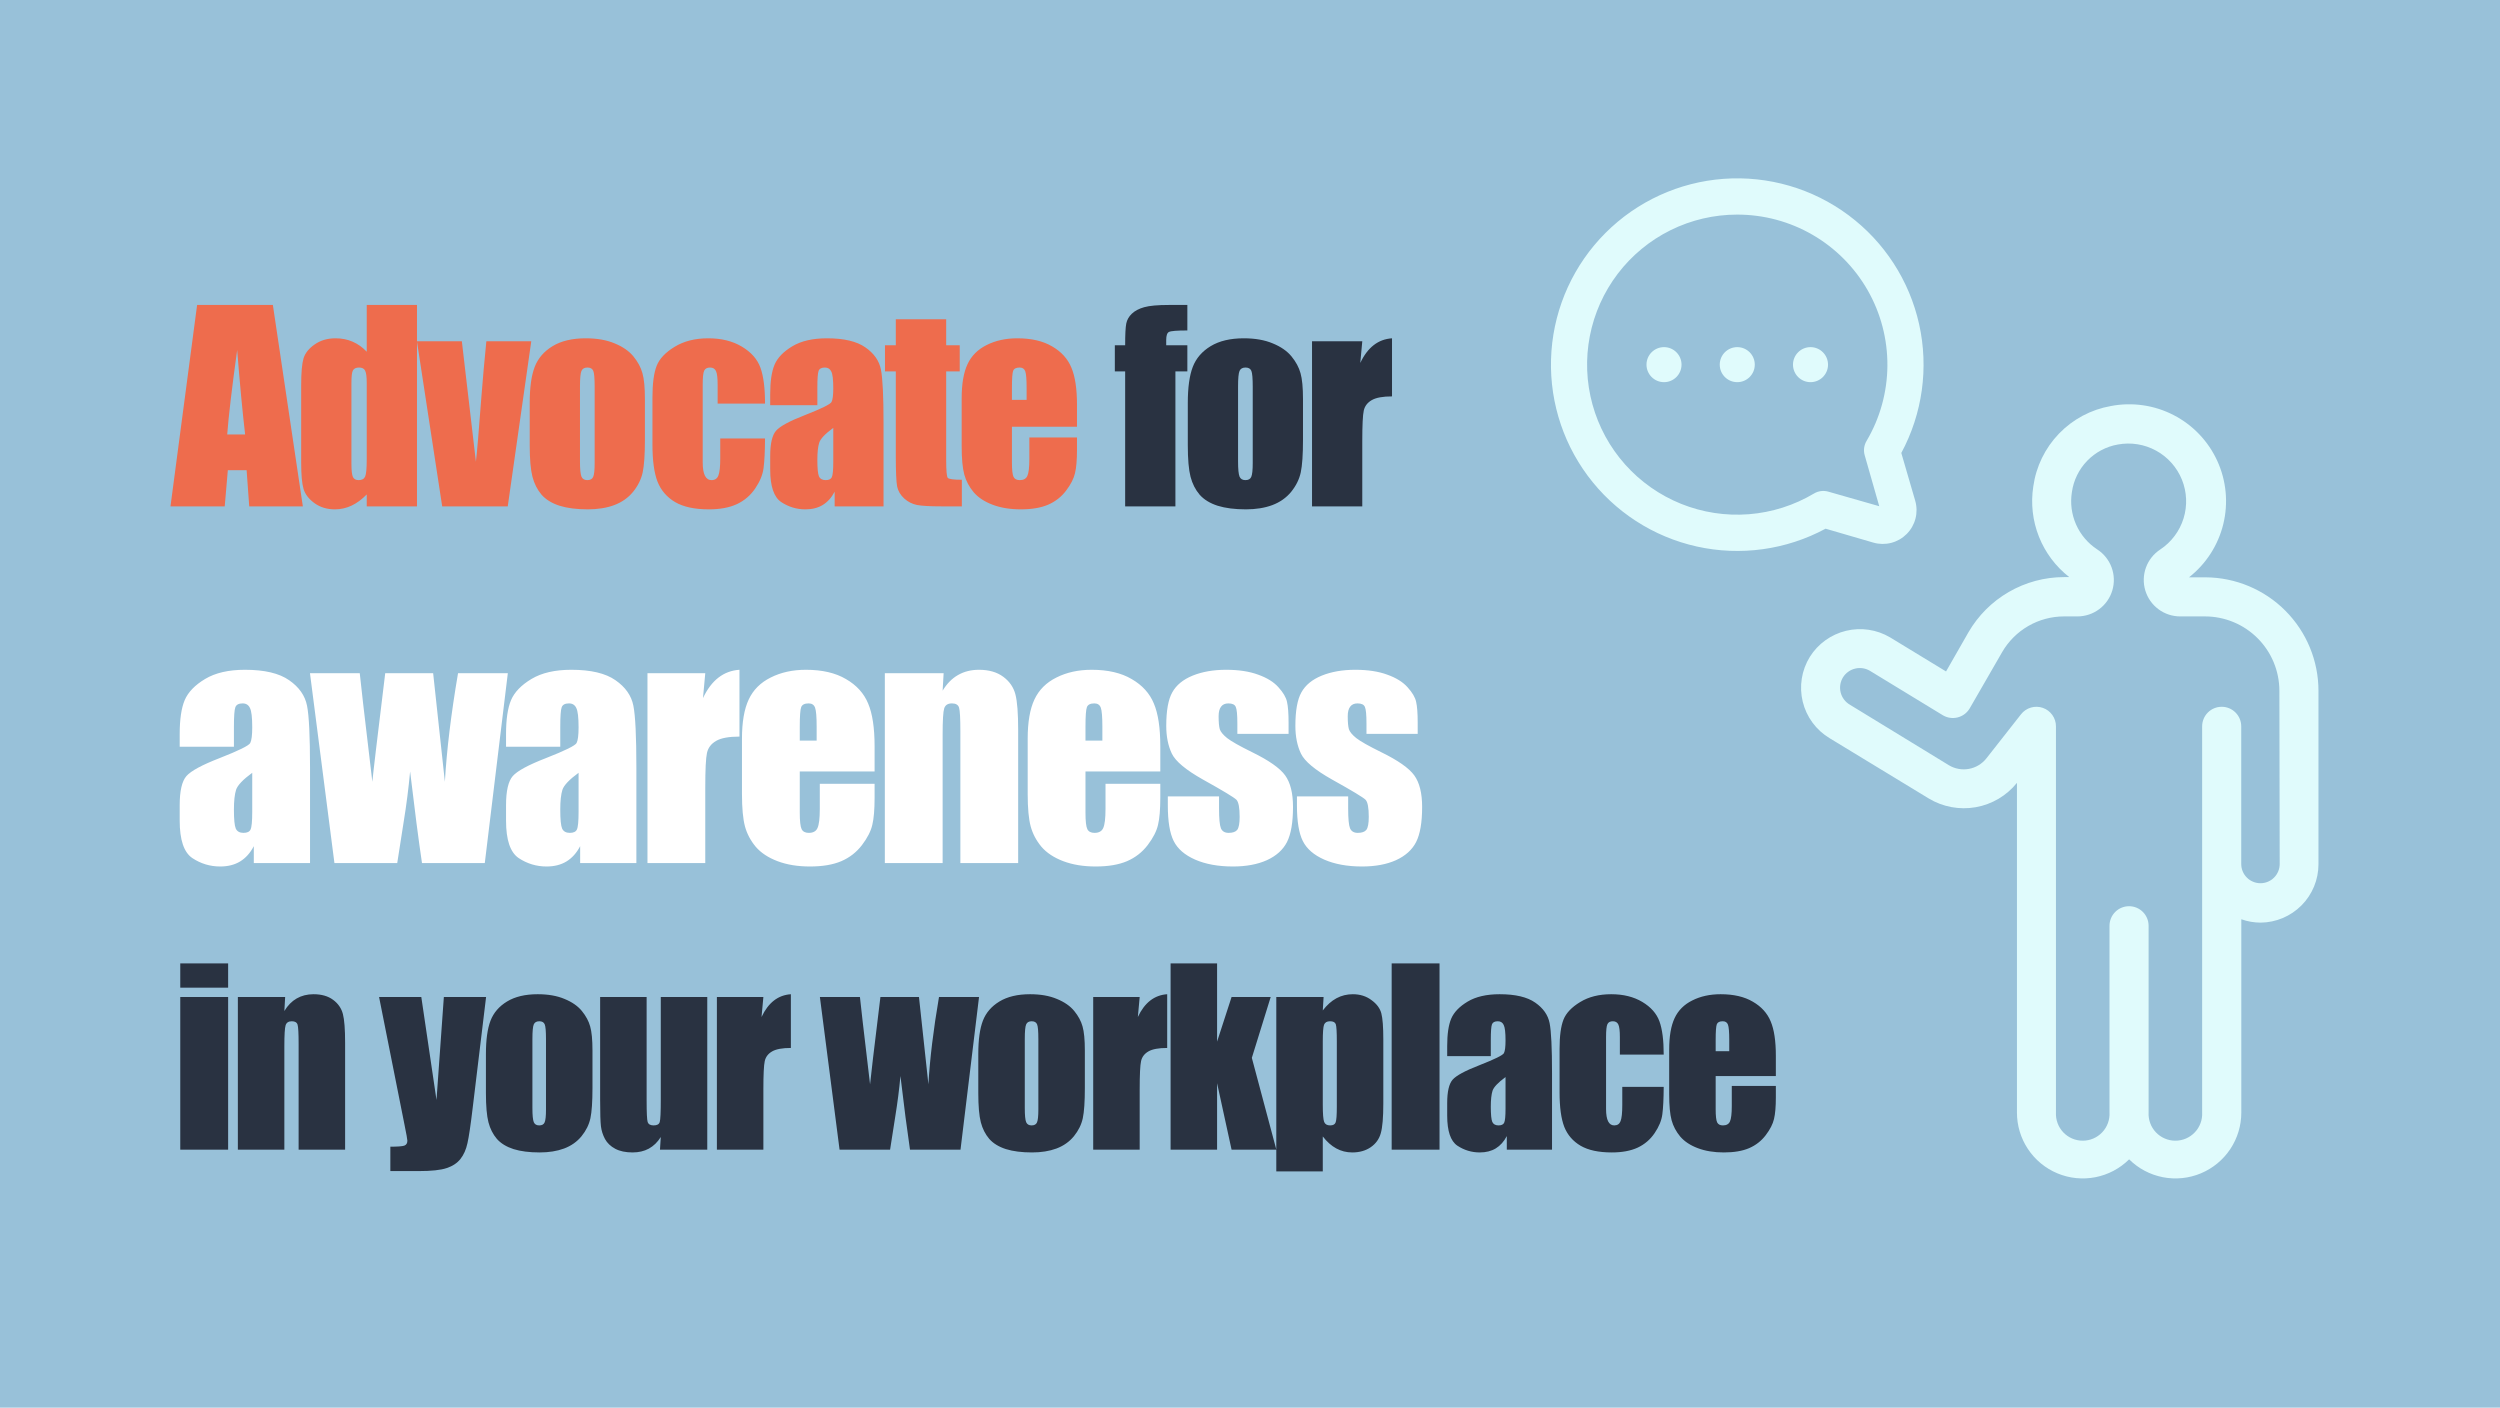 <svg width="785" height="442" viewBox="0 0 785 442" fill="none" xmlns="http://www.w3.org/2000/svg">
<rect width="785" height="442" fill="#98C1D9"/>
<path d="M85.68 95.758L95.094 159H78.258L77.438 147.633H71.539L70.562 159H53.531L61.891 95.758H85.68ZM76.969 136.422C76.135 129.26 75.302 120.419 74.469 109.898C72.802 121.982 71.76 130.823 71.344 136.422H76.969ZM130.936 95.758V159H115.155V155.25C113.644 156.812 112.056 157.984 110.389 158.766C108.722 159.547 106.978 159.938 105.155 159.938C102.707 159.938 100.584 159.299 98.787 158.023C96.991 156.721 95.832 155.224 95.311 153.531C94.816 151.839 94.569 149.078 94.569 145.25V120.992C94.569 117.008 94.816 114.182 95.311 112.516C95.832 110.849 97.004 109.391 98.827 108.141C100.649 106.865 102.824 106.227 105.35 106.227C107.303 106.227 109.087 106.578 110.702 107.281C112.342 107.984 113.827 109.039 115.155 110.445V95.758H130.936ZM115.155 120.211C115.155 118.31 114.985 117.034 114.647 116.383C114.334 115.732 113.696 115.406 112.733 115.406C111.795 115.406 111.157 115.706 110.819 116.305C110.506 116.878 110.35 118.18 110.35 120.211V145.602C110.35 147.711 110.506 149.104 110.819 149.781C111.131 150.432 111.73 150.758 112.616 150.758C113.631 150.758 114.308 150.393 114.647 149.664C114.985 148.909 115.155 147.086 115.155 144.195V120.211ZM166.817 107.164L159.434 159H138.848L130.919 107.164H145.02L149.434 144.977C149.773 142.216 150.346 135.445 151.153 124.664C151.622 118.648 152.143 112.815 152.716 107.164H166.817ZM202.503 125.367V138.062C202.503 142.724 202.269 146.148 201.8 148.336C201.331 150.497 200.329 152.529 198.792 154.43C197.256 156.305 195.277 157.698 192.855 158.609C190.459 159.495 187.698 159.938 184.573 159.938C181.084 159.938 178.128 159.56 175.706 158.805C173.284 158.023 171.396 156.865 170.042 155.328C168.714 153.766 167.764 151.891 167.191 149.703C166.618 147.49 166.331 144.182 166.331 139.781V126.5C166.331 121.682 166.852 117.919 167.894 115.211C168.935 112.503 170.81 110.328 173.519 108.688C176.227 107.047 179.691 106.227 183.909 106.227C187.451 106.227 190.485 106.76 193.011 107.828C195.563 108.87 197.529 110.237 198.909 111.93C200.29 113.622 201.227 115.367 201.722 117.164C202.243 118.961 202.503 121.695 202.503 125.367ZM186.722 121.461C186.722 118.805 186.579 117.138 186.292 116.461C186.006 115.758 185.394 115.406 184.456 115.406C183.519 115.406 182.894 115.758 182.581 116.461C182.269 117.138 182.113 118.805 182.113 121.461V144.859C182.113 147.307 182.269 148.909 182.581 149.664C182.894 150.393 183.506 150.758 184.417 150.758C185.355 150.758 185.967 150.419 186.253 149.742C186.566 149.065 186.722 147.607 186.722 145.367V121.461ZM240.22 126.734H225.337V120.758C225.337 118.674 225.168 117.268 224.83 116.539C224.491 115.784 223.866 115.406 222.955 115.406C222.043 115.406 221.431 115.732 221.119 116.383C220.806 117.034 220.65 118.492 220.65 120.758V145.211C220.65 147.06 220.884 148.453 221.353 149.391C221.822 150.302 222.512 150.758 223.423 150.758C224.491 150.758 225.207 150.276 225.572 149.312C225.962 148.349 226.158 146.526 226.158 143.844V137.672H240.22C240.194 141.812 240.038 144.924 239.752 147.008C239.491 149.065 238.619 151.188 237.134 153.375C235.676 155.536 233.762 157.177 231.392 158.297C229.022 159.391 226.093 159.938 222.603 159.938C218.15 159.938 214.621 159.182 212.017 157.672C209.413 156.135 207.564 154 206.47 151.266C205.403 148.505 204.869 144.599 204.869 139.547V124.82C204.869 120.419 205.311 117.099 206.197 114.859C207.082 112.62 208.97 110.628 211.861 108.883C214.752 107.112 218.267 106.227 222.408 106.227C226.522 106.227 230.038 107.099 232.955 108.844C235.871 110.589 237.811 112.789 238.775 115.445C239.739 118.102 240.22 121.865 240.22 126.734ZM256.648 127.242H241.844V123.766C241.844 119.755 242.299 116.669 243.211 114.508C244.148 112.32 246.01 110.393 248.797 108.727C251.583 107.06 255.203 106.227 259.656 106.227C264.995 106.227 269.018 107.177 271.727 109.078C274.435 110.953 276.062 113.271 276.609 116.031C277.156 118.766 277.43 124.417 277.43 132.984V159H262.078V154.391C261.115 156.24 259.865 157.633 258.328 158.57C256.818 159.482 255.008 159.938 252.898 159.938C250.138 159.938 247.599 159.169 245.281 157.633C242.99 156.07 241.844 152.672 241.844 147.438V143.18C241.844 139.299 242.456 136.656 243.68 135.25C244.904 133.844 247.938 132.203 252.781 130.328C257.964 128.297 260.737 126.93 261.102 126.227C261.466 125.523 261.648 124.091 261.648 121.93C261.648 119.221 261.44 117.464 261.023 116.656C260.633 115.823 259.969 115.406 259.031 115.406C257.964 115.406 257.299 115.758 257.039 116.461C256.779 117.138 256.648 118.922 256.648 121.812V127.242ZM261.648 134.352C259.122 136.201 257.651 137.75 257.234 139C256.844 140.25 256.648 142.047 256.648 144.391C256.648 147.073 256.818 148.805 257.156 149.586C257.521 150.367 258.224 150.758 259.266 150.758C260.255 150.758 260.893 150.458 261.18 149.859C261.492 149.234 261.648 147.62 261.648 145.016V134.352ZM297.1 100.25V108.414H301.358V116.617H297.1V144.352C297.1 147.763 297.269 149.664 297.608 150.055C297.972 150.445 299.444 150.641 302.022 150.641V159H295.655C292.061 159 289.496 158.857 287.959 158.57C286.423 158.258 285.069 157.568 283.897 156.5C282.725 155.406 281.996 154.169 281.709 152.789C281.423 151.383 281.28 148.102 281.28 142.945V116.617H277.881V108.414H281.28V100.25H297.1ZM338.177 134H317.747V145.211C317.747 147.555 317.916 149.065 318.255 149.742C318.593 150.419 319.244 150.758 320.208 150.758C321.406 150.758 322.2 150.315 322.591 149.43C323.007 148.518 323.216 146.773 323.216 144.195V137.359H338.177V141.188C338.177 144.391 337.968 146.852 337.552 148.57C337.161 150.289 336.223 152.125 334.739 154.078C333.255 156.031 331.367 157.503 329.075 158.492C326.809 159.456 323.958 159.938 320.52 159.938C317.187 159.938 314.244 159.456 311.692 158.492C309.14 157.529 307.148 156.214 305.716 154.547C304.309 152.854 303.333 151.005 302.786 149C302.239 146.969 301.966 144.026 301.966 140.172V125.055C301.966 120.523 302.578 116.956 303.802 114.352C305.026 111.721 307.031 109.716 309.817 108.336C312.604 106.93 315.807 106.227 319.427 106.227C323.854 106.227 327.499 107.073 330.364 108.766C333.255 110.432 335.273 112.659 336.419 115.445C337.591 118.206 338.177 122.099 338.177 127.125V134ZM322.356 125.562V121.773C322.356 119.091 322.213 117.359 321.927 116.578C321.64 115.797 321.054 115.406 320.169 115.406C319.075 115.406 318.398 115.745 318.137 116.422C317.877 117.073 317.747 118.857 317.747 121.773V125.562H322.356Z" fill="#EE6C4D"/>
<path d="M372.83 95.758V103.766C369.574 103.766 367.647 103.922 367.048 104.234C366.476 104.521 366.189 105.367 366.189 106.773V108.414H372.83V116.617H369.08V159H353.298V116.617H350.056V108.414H353.298C353.298 105.003 353.416 102.724 353.65 101.578C353.884 100.432 354.457 99.417 355.369 98.531C356.306 97.62 357.608 96.93 359.275 96.461C360.942 95.992 363.533 95.758 367.048 95.758H372.83ZM409.141 125.367V138.062C409.141 142.724 408.906 146.148 408.438 148.336C407.969 150.497 406.966 152.529 405.43 154.43C403.893 156.305 401.914 157.698 399.492 158.609C397.096 159.495 394.336 159.938 391.211 159.938C387.721 159.938 384.766 159.56 382.344 158.805C379.922 158.023 378.034 156.865 376.68 155.328C375.352 153.766 374.401 151.891 373.828 149.703C373.255 147.49 372.969 144.182 372.969 139.781V126.5C372.969 121.682 373.49 117.919 374.531 115.211C375.573 112.503 377.448 110.328 380.156 108.688C382.865 107.047 386.328 106.227 390.547 106.227C394.089 106.227 397.122 106.76 399.648 107.828C402.201 108.87 404.167 110.237 405.547 111.93C406.927 113.622 407.865 115.367 408.359 117.164C408.88 118.961 409.141 121.695 409.141 125.367ZM393.359 121.461C393.359 118.805 393.216 117.138 392.93 116.461C392.643 115.758 392.031 115.406 391.094 115.406C390.156 115.406 389.531 115.758 389.219 116.461C388.906 117.138 388.75 118.805 388.75 121.461V144.859C388.75 147.307 388.906 148.909 389.219 149.664C389.531 150.393 390.143 150.758 391.055 150.758C391.992 150.758 392.604 150.419 392.891 149.742C393.203 149.065 393.359 147.607 393.359 145.367V121.461ZM427.756 107.164L427.131 113.961C429.423 109.091 432.743 106.513 437.092 106.227V124.469C434.202 124.469 432.079 124.859 430.725 125.641C429.371 126.422 428.538 127.516 428.225 128.922C427.913 130.302 427.756 133.505 427.756 138.531V159H411.975V107.164H427.756ZM71.633 302.501V310.125H56.602V302.501H71.633ZM71.633 313.052V361H56.602V313.052H71.633ZM89.539 313.052L89.286 317.46C90.346 315.701 91.635 314.389 93.152 313.521C94.694 312.63 96.464 312.185 98.464 312.185C100.969 312.185 103.016 312.775 104.606 313.955C106.196 315.135 107.22 316.629 107.677 318.436C108.135 320.218 108.364 323.205 108.364 327.396V361H93.766V327.794C93.766 324.494 93.658 322.482 93.441 321.76C93.224 321.037 92.622 320.676 91.635 320.676C90.599 320.676 89.948 321.097 89.683 321.94C89.418 322.759 89.286 324.976 89.286 328.589V361H74.688V313.052H89.539ZM152.631 313.052L148.44 347.739C147.789 353.231 147.235 356.977 146.777 358.977C146.344 360.976 145.609 362.626 144.573 363.927C143.538 365.228 142.092 366.179 140.237 366.781C138.407 367.408 135.468 367.721 131.421 367.721H122.569V360.061C124.833 360.061 126.29 359.952 126.941 359.735C127.591 359.494 127.916 358.977 127.916 358.182C127.916 357.796 127.615 356.122 127.013 353.159L119.027 313.052H132.288L137.058 345.391L139.37 313.052H152.631ZM186.038 329.89V341.633C186.038 345.945 185.821 349.112 185.388 351.136C184.954 353.135 184.027 355.014 182.605 356.772C181.184 358.507 179.353 359.796 177.113 360.639C174.897 361.458 172.344 361.867 169.453 361.867C166.225 361.867 163.491 361.518 161.251 360.819C159.011 360.097 157.264 359.025 156.012 357.604C154.783 356.158 153.904 354.424 153.374 352.4C152.844 350.353 152.579 347.294 152.579 343.223V330.938C152.579 326.481 153.061 323 154.024 320.495C154.988 317.99 156.722 315.979 159.227 314.461C161.733 312.943 164.936 312.185 168.839 312.185C172.115 312.185 174.921 312.678 177.258 313.666C179.618 314.63 181.437 315.894 182.714 317.46C183.99 319.026 184.858 320.64 185.315 322.302C185.797 323.964 186.038 326.493 186.038 329.89ZM171.44 326.276C171.44 323.819 171.308 322.278 171.043 321.651C170.778 321.001 170.212 320.676 169.345 320.676C168.477 320.676 167.899 321.001 167.61 321.651C167.321 322.278 167.177 323.819 167.177 326.276V347.92C167.177 350.184 167.321 351.666 167.61 352.364C167.899 353.039 168.465 353.376 169.308 353.376C170.176 353.376 170.742 353.063 171.007 352.437C171.296 351.81 171.44 350.461 171.44 348.39V326.276ZM222.083 313.052V361H207.232L207.485 357.025C206.473 358.639 205.221 359.856 203.727 360.675C202.258 361.47 200.559 361.867 198.632 361.867C196.44 361.867 194.622 361.482 193.176 360.711C191.731 359.94 190.659 358.916 189.961 357.64C189.286 356.363 188.865 355.038 188.696 353.665C188.527 352.268 188.443 349.51 188.443 345.391V313.052H203.041V345.68C203.041 349.413 203.149 351.63 203.366 352.328C203.607 353.027 204.233 353.376 205.245 353.376C206.329 353.376 206.967 353.015 207.16 352.292C207.377 351.569 207.485 349.245 207.485 345.318V313.052H222.083ZM239.7 313.052L239.121 319.339C241.241 314.834 244.312 312.45 248.335 312.185V329.059C245.661 329.059 243.698 329.42 242.446 330.143C241.193 330.865 240.422 331.877 240.133 333.178C239.844 334.454 239.7 337.417 239.7 342.066V361H225.102V313.052H239.7ZM307.417 313.052L301.599 361H285.737C284.87 355.146 283.87 347.438 282.738 337.875C282.353 342.066 281.811 346.306 281.112 350.594L279.486 361H263.624L257.445 313.052H270.019C270.116 314.304 271.176 323.446 273.199 340.477C273.344 338.742 274.428 329.601 276.451 313.052H288.555L291.518 340.477C291.976 332.479 293.084 323.338 294.843 313.052H307.417ZM340.643 329.89V341.633C340.643 345.945 340.426 349.112 339.993 351.136C339.559 353.135 338.632 355.014 337.21 356.772C335.789 358.507 333.958 359.796 331.718 360.639C329.502 361.458 326.949 361.867 324.058 361.867C320.83 361.867 318.096 361.518 315.856 360.819C313.616 360.097 311.869 359.025 310.617 357.604C309.388 356.158 308.509 354.424 307.979 352.4C307.449 350.353 307.184 347.294 307.184 343.223V330.938C307.184 326.481 307.666 323 308.629 320.495C309.593 317.99 311.327 315.979 313.833 314.461C316.338 312.943 319.541 312.185 323.444 312.185C326.72 312.185 329.526 312.678 331.863 313.666C334.223 314.63 336.042 315.894 337.319 317.46C338.596 319.026 339.463 320.64 339.92 322.302C340.402 323.964 340.643 326.493 340.643 329.89ZM326.045 326.276C326.045 323.819 325.913 322.278 325.648 321.651C325.383 321.001 324.817 320.676 323.95 320.676C323.083 320.676 322.504 321.001 322.215 321.651C321.926 322.278 321.782 323.819 321.782 326.276V347.92C321.782 350.184 321.926 351.666 322.215 352.364C322.504 353.039 323.07 353.376 323.914 353.376C324.781 353.376 325.347 353.063 325.612 352.437C325.901 351.81 326.045 350.461 326.045 348.39V326.276ZM357.862 313.052L357.284 319.339C359.404 314.834 362.475 312.45 366.498 312.185V329.059C363.824 329.059 361.861 329.42 360.609 330.143C359.356 330.865 358.585 331.877 358.296 333.178C358.007 334.454 357.862 337.417 357.862 342.066V361H343.265V313.052H357.862ZM399.002 313.052L393.076 332.166L400.772 361H386.717L382.164 340.115V361H367.566V302.501H382.164V327.071L386.717 313.052H399.002ZM415.607 313.052L415.354 317.279C416.655 315.569 418.088 314.292 419.654 313.449C421.22 312.606 422.93 312.185 424.785 312.185C427.049 312.185 429 312.799 430.638 314.027C432.3 315.232 433.336 316.629 433.746 318.219C434.155 319.809 434.36 322.507 434.36 326.312V346.511C434.36 350.871 434.095 353.978 433.565 355.833C433.059 357.664 431.999 359.133 430.385 360.241C428.796 361.325 426.868 361.867 424.604 361.867C422.797 361.867 421.123 361.446 419.582 360.603C418.04 359.759 416.631 358.507 415.354 356.845V367.829H400.756V313.052H415.607ZM419.762 326.999C419.762 324.036 419.654 322.242 419.437 321.615C419.22 320.989 418.618 320.676 417.63 320.676C416.667 320.676 416.041 321.037 415.752 321.76C415.487 322.482 415.354 324.229 415.354 326.999V346.872C415.354 349.763 415.499 351.569 415.788 352.292C416.077 353.015 416.703 353.376 417.667 353.376C418.606 353.376 419.184 353.051 419.401 352.4C419.642 351.726 419.762 350.112 419.762 347.559V326.999ZM452.013 302.501V361H436.982V302.501H452.013ZM468.112 331.624H454.418V328.408C454.418 324.699 454.84 321.844 455.683 319.845C456.55 317.821 458.272 316.039 460.85 314.497C463.427 312.955 466.775 312.185 470.895 312.185C475.833 312.185 479.554 313.064 482.06 314.822C484.565 316.557 486.07 318.701 486.576 321.254C487.082 323.783 487.335 329.01 487.335 336.936V361H473.135V356.736C472.244 358.447 471.087 359.735 469.666 360.603C468.269 361.446 466.595 361.867 464.644 361.867C462.09 361.867 459.742 361.157 457.598 359.735C455.478 358.29 454.418 355.146 454.418 350.305V346.366C454.418 342.777 454.984 340.332 456.116 339.031C457.248 337.73 460.055 336.213 464.535 334.479C469.329 332.6 471.894 331.335 472.232 330.685C472.569 330.034 472.737 328.709 472.737 326.71C472.737 324.205 472.545 322.579 472.159 321.832C471.798 321.061 471.184 320.676 470.316 320.676C469.329 320.676 468.715 321.001 468.474 321.651C468.233 322.278 468.112 323.928 468.112 326.602V331.624ZM472.737 338.2C470.401 339.91 469.04 341.344 468.654 342.5C468.293 343.656 468.112 345.318 468.112 347.486C468.112 349.967 468.269 351.569 468.582 352.292C468.919 353.015 469.57 353.376 470.533 353.376C471.449 353.376 472.039 353.099 472.304 352.545C472.593 351.967 472.737 350.473 472.737 348.064V338.2ZM522.404 331.154H508.638V325.626C508.638 323.699 508.481 322.398 508.168 321.724C507.855 321.025 507.277 320.676 506.433 320.676C505.59 320.676 505.024 320.977 504.735 321.579C504.446 322.181 504.302 323.53 504.302 325.626V348.245C504.302 349.955 504.518 351.244 504.952 352.111C505.386 352.954 506.024 353.376 506.867 353.376C507.855 353.376 508.517 352.93 508.854 352.039C509.216 351.148 509.396 349.462 509.396 346.98V341.271H522.404C522.38 345.102 522.235 347.98 521.971 349.907C521.73 351.81 520.923 353.773 519.55 355.797C518.201 357.796 516.43 359.314 514.238 360.35C512.046 361.361 509.336 361.867 506.108 361.867C501.989 361.867 498.725 361.169 496.316 359.771C493.907 358.35 492.197 356.375 491.185 353.846C490.198 351.292 489.704 347.679 489.704 343.006V329.384C489.704 325.313 490.113 322.242 490.932 320.17C491.751 318.098 493.498 316.256 496.172 314.642C498.846 313.004 502.097 312.185 505.928 312.185C509.734 312.185 512.985 312.992 515.683 314.605C518.381 316.219 520.176 318.255 521.067 320.712C521.958 323.169 522.404 326.65 522.404 331.154ZM557.618 337.875H538.72V348.245C538.72 350.413 538.877 351.81 539.19 352.437C539.503 353.063 540.105 353.376 540.997 353.376C542.105 353.376 542.839 352.966 543.201 352.147C543.586 351.304 543.779 349.69 543.779 347.306V340.982H557.618V344.523C557.618 347.486 557.425 349.763 557.04 351.353C556.678 352.942 555.811 354.641 554.438 356.447C553.065 358.254 551.319 359.615 549.199 360.53C547.103 361.422 544.465 361.867 541.286 361.867C538.202 361.867 535.48 361.422 533.12 360.53C530.759 359.639 528.916 358.423 527.591 356.881C526.291 355.315 525.387 353.605 524.881 351.75C524.376 349.871 524.123 347.149 524.123 343.584V329.601C524.123 325.409 524.689 322.109 525.821 319.7C526.953 317.267 528.808 315.412 531.385 314.136C533.963 312.835 536.926 312.185 540.274 312.185C544.369 312.185 547.741 312.967 550.391 314.533C553.065 316.075 554.932 318.134 555.992 320.712C557.076 323.265 557.618 326.867 557.618 331.516V337.875ZM542.984 330.07V326.565C542.984 324.084 542.851 322.482 542.586 321.76C542.321 321.037 541.779 320.676 540.96 320.676C539.949 320.676 539.322 320.989 539.082 321.615C538.841 322.217 538.72 323.868 538.72 326.565V330.07H542.984Z" fill="#293241"/>
<path d="M73.451 234.479H56.426V230.48C56.426 225.868 56.95 222.32 57.998 219.834C59.076 217.318 61.217 215.102 64.422 213.186C67.626 211.269 71.789 210.311 76.91 210.311C83.049 210.311 87.676 211.404 90.791 213.59C93.906 215.746 95.777 218.411 96.406 221.586C97.035 224.73 97.35 231.229 97.35 241.082V271H79.695V265.699C78.587 267.826 77.15 269.428 75.383 270.506C73.646 271.554 71.564 272.078 69.139 272.078C65.964 272.078 63.044 271.195 60.379 269.428C57.743 267.631 56.426 263.723 56.426 257.703V252.807C56.426 248.344 57.13 245.305 58.537 243.688C59.945 242.07 63.434 240.184 69.004 238.027C74.963 235.691 78.153 234.119 78.572 233.311C78.992 232.502 79.201 230.855 79.201 228.369C79.201 225.255 78.962 223.233 78.482 222.305C78.033 221.346 77.269 220.867 76.191 220.867C74.963 220.867 74.2 221.271 73.9 222.08C73.601 222.859 73.451 224.91 73.451 228.234V234.479ZM79.201 242.654C76.296 244.781 74.604 246.562 74.125 248C73.676 249.438 73.451 251.504 73.451 254.199C73.451 257.284 73.646 259.275 74.035 260.174C74.454 261.072 75.263 261.521 76.461 261.521C77.599 261.521 78.333 261.177 78.662 260.488C79.022 259.77 79.201 257.913 79.201 254.918V242.654ZM159.457 211.389L152.224 271H132.504C131.426 263.723 130.183 254.139 128.775 242.25C128.296 247.461 127.622 252.732 126.754 258.062L124.732 271H105.011L97.33 211.389H112.963C113.082 212.946 114.4 224.311 116.916 245.484C117.095 243.328 118.443 231.963 120.959 211.389H136.008L139.691 245.484C140.26 235.542 141.638 224.176 143.824 211.389H159.457ZM175.923 234.479H158.898V230.48C158.898 225.868 159.422 222.32 160.47 219.834C161.548 217.318 163.69 215.102 166.894 213.186C170.098 211.269 174.261 210.311 179.382 210.311C185.522 210.311 190.149 211.404 193.263 213.59C196.378 215.746 198.25 218.411 198.878 221.586C199.507 224.73 199.822 231.229 199.822 241.082V271H182.168V265.699C181.059 267.826 179.622 269.428 177.855 270.506C176.118 271.554 174.037 272.078 171.611 272.078C168.436 272.078 165.516 271.195 162.851 269.428C160.216 267.631 158.898 263.723 158.898 257.703V252.807C158.898 248.344 159.602 245.305 161.009 243.688C162.417 242.07 165.906 240.184 171.476 238.027C177.436 235.691 180.625 234.119 181.044 233.311C181.464 232.502 181.673 230.855 181.673 228.369C181.673 225.255 181.434 223.233 180.955 222.305C180.505 221.346 179.742 220.867 178.664 220.867C177.436 220.867 176.672 221.271 176.373 222.08C176.073 222.859 175.923 224.91 175.923 228.234V234.479ZM181.673 242.654C178.768 244.781 177.076 246.562 176.597 248C176.148 249.438 175.923 251.504 175.923 254.199C175.923 257.284 176.118 259.275 176.507 260.174C176.927 261.072 177.735 261.521 178.933 261.521C180.071 261.521 180.805 261.177 181.134 260.488C181.494 259.77 181.673 257.913 181.673 254.918V242.654ZM221.454 211.389L220.736 219.205C223.371 213.605 227.189 210.64 232.191 210.311V231.289C228.866 231.289 226.426 231.738 224.868 232.637C223.311 233.535 222.353 234.793 221.993 236.41C221.634 237.997 221.454 241.681 221.454 247.461V271H203.306V211.389H221.454ZM274.622 242.25H251.128V255.143C251.128 257.838 251.323 259.575 251.712 260.354C252.101 261.132 252.85 261.521 253.958 261.521C255.336 261.521 256.249 261.012 256.698 259.994C257.177 258.946 257.417 256.939 257.417 253.975V246.113H274.622V250.516C274.622 254.199 274.383 257.029 273.903 259.006C273.454 260.982 272.376 263.094 270.669 265.34C268.962 267.586 266.791 269.278 264.155 270.416C261.55 271.524 258.271 272.078 254.317 272.078C250.484 272.078 247.1 271.524 244.165 270.416C241.23 269.308 238.939 267.796 237.292 265.879C235.675 263.932 234.552 261.806 233.923 259.5C233.294 257.164 232.98 253.78 232.98 249.348V231.963C232.98 226.752 233.683 222.649 235.091 219.654C236.498 216.63 238.804 214.324 242.009 212.736C245.213 211.119 248.897 210.311 253.06 210.311C258.151 210.311 262.343 211.284 265.638 213.23C268.962 215.147 271.283 217.708 272.601 220.912C273.948 224.087 274.622 228.564 274.622 234.344V242.25ZM256.429 232.547V228.189C256.429 225.105 256.264 223.113 255.935 222.215C255.605 221.316 254.931 220.867 253.913 220.867C252.655 220.867 251.877 221.257 251.577 222.035C251.278 222.784 251.128 224.835 251.128 228.189V232.547H256.429ZM296.3 211.389L295.985 216.869C297.303 214.683 298.905 213.051 300.792 211.973C302.708 210.865 304.91 210.311 307.395 210.311C310.51 210.311 313.055 211.044 315.032 212.512C317.009 213.979 318.281 215.836 318.85 218.082C319.419 220.298 319.704 224.012 319.704 229.223V271H301.555V229.717C301.555 225.614 301.421 223.113 301.151 222.215C300.882 221.316 300.133 220.867 298.905 220.867C297.617 220.867 296.809 221.391 296.479 222.439C296.15 223.458 295.985 226.213 295.985 230.705V271H277.837V211.389H296.3ZM364.336 242.25H340.842V255.143C340.842 257.838 341.037 259.575 341.426 260.354C341.816 261.132 342.564 261.521 343.672 261.521C345.05 261.521 345.963 261.012 346.413 259.994C346.892 258.946 347.131 256.939 347.131 253.975V246.113H364.336V250.516C364.336 254.199 364.097 257.029 363.618 259.006C363.169 260.982 362.09 263.094 360.383 265.34C358.676 267.586 356.505 269.278 353.87 270.416C351.264 271.524 347.985 272.078 344.032 272.078C340.198 272.078 336.814 271.524 333.879 270.416C330.945 269.308 328.654 267.796 327.006 265.879C325.389 263.932 324.266 261.806 323.637 259.5C323.008 257.164 322.694 253.78 322.694 249.348V231.963C322.694 226.752 323.398 222.649 324.805 219.654C326.213 216.63 328.519 214.324 331.723 212.736C334.928 211.119 338.611 210.311 342.774 210.311C347.865 210.311 352.058 211.284 355.352 213.23C358.676 215.147 360.997 217.708 362.315 220.912C363.663 224.087 364.336 228.564 364.336 234.344V242.25ZM346.143 232.547V228.189C346.143 225.105 345.978 223.113 345.649 222.215C345.32 221.316 344.646 220.867 343.628 220.867C342.37 220.867 341.591 221.257 341.292 222.035C340.992 222.784 340.842 224.835 340.842 228.189V232.547H346.143ZM404.612 230.436H388.53V227.201C388.53 224.446 388.365 222.709 388.035 221.99C387.736 221.242 386.957 220.867 385.7 220.867C384.681 220.867 383.918 221.212 383.409 221.9C382.899 222.559 382.645 223.562 382.645 224.91C382.645 226.737 382.765 228.085 383.004 228.953C383.274 229.792 384.037 230.72 385.295 231.738C386.583 232.757 389.203 234.239 393.157 236.186C398.427 238.761 401.886 241.187 403.534 243.463C405.181 245.739 406.004 249.048 406.004 253.391C406.004 258.242 405.375 261.911 404.117 264.396C402.86 266.852 400.748 268.754 397.784 270.102C394.849 271.419 391.3 272.078 387.137 272.078C382.525 272.078 378.572 271.359 375.278 269.922C372.013 268.484 369.767 266.538 368.539 264.082C367.312 261.626 366.698 257.913 366.698 252.941V250.066H382.78V253.84C382.78 257.044 382.974 259.126 383.364 260.084C383.783 261.042 384.591 261.521 385.789 261.521C387.077 261.521 387.976 261.207 388.485 260.578C388.994 259.919 389.248 258.557 389.248 256.49C389.248 253.645 388.919 251.863 388.26 251.145C387.571 250.426 384.052 248.299 377.703 244.766C372.373 241.771 369.123 239.061 367.955 236.635C366.787 234.179 366.203 231.274 366.203 227.92C366.203 223.158 366.832 219.654 368.09 217.408C369.348 215.132 371.474 213.38 374.469 212.152C377.494 210.924 380.998 210.311 384.981 210.311C388.934 210.311 392.288 210.82 395.043 211.838C397.828 212.826 399.955 214.144 401.422 215.791C402.92 217.438 403.818 218.965 404.117 220.373C404.447 221.781 404.612 223.982 404.612 226.977V230.436ZM445.156 230.436H429.074V227.201C429.074 224.446 428.91 222.709 428.58 221.99C428.281 221.242 427.502 220.867 426.244 220.867C425.226 220.867 424.462 221.212 423.953 221.9C423.444 222.559 423.19 223.562 423.19 224.91C423.19 226.737 423.309 228.085 423.549 228.953C423.818 229.792 424.582 230.72 425.84 231.738C427.128 232.757 429.748 234.239 433.701 236.186C438.972 238.761 442.431 241.187 444.078 243.463C445.725 245.739 446.549 249.048 446.549 253.391C446.549 258.242 445.92 261.911 444.662 264.396C443.404 266.852 441.293 268.754 438.328 270.102C435.393 271.419 431.844 272.078 427.682 272.078C423.07 272.078 419.117 271.359 415.822 269.922C412.558 268.484 410.312 266.538 409.084 264.082C407.856 261.626 407.242 257.913 407.242 252.941V250.066H423.324V253.84C423.324 257.044 423.519 259.126 423.908 260.084C424.328 261.042 425.136 261.521 426.334 261.521C427.622 261.521 428.52 261.207 429.029 260.578C429.539 259.919 429.793 258.557 429.793 256.49C429.793 253.645 429.464 251.863 428.805 251.145C428.116 250.426 424.597 248.299 418.248 244.766C412.917 241.771 409.668 239.061 408.5 236.635C407.332 234.179 406.748 231.274 406.748 227.92C406.748 223.158 407.377 219.654 408.635 217.408C409.893 215.132 412.019 213.38 415.014 212.152C418.039 210.924 421.542 210.311 425.525 210.311C429.479 210.311 432.833 210.82 435.588 211.838C438.373 212.826 440.499 214.144 441.967 215.791C443.464 217.438 444.363 218.965 444.662 220.373C444.992 221.781 445.156 223.982 445.156 226.977V230.436Z" fill="white"/>
<path d="M709.811 289.705C707.753 289.697 705.711 289.34 703.772 288.65V349.305C703.783 353.391 702.583 357.388 700.323 360.792C698.064 364.195 694.846 366.853 691.077 368.429C687.307 370.005 683.155 370.429 679.146 369.646C675.136 368.864 671.447 366.911 668.547 364.033C665.647 366.911 661.959 368.864 657.949 369.646C653.939 370.429 649.787 370.005 646.018 368.429C642.248 366.853 639.031 364.195 636.771 360.792C634.511 357.388 633.311 353.391 633.322 349.305V245.815C630.081 249.843 625.489 252.56 620.398 253.462C615.307 254.365 610.062 253.392 605.633 250.724L574.507 231.799C572.408 230.541 570.58 228.879 569.129 226.909C567.677 224.939 566.633 222.699 566.055 220.322C565.477 217.944 565.377 215.475 565.762 213.058C566.147 210.642 567.009 208.326 568.297 206.245C570.872 202.147 574.945 199.215 579.648 198.074C584.352 196.932 589.315 197.671 593.482 200.133L611.058 210.835L618.078 198.562C621.125 193.294 625.502 188.919 630.77 185.873C636.038 182.828 642.014 181.219 648.099 181.207H649.744C645.497 177.902 642.211 173.521 640.226 168.519C638.241 163.517 637.628 158.075 638.452 152.757C639.318 146.512 642.141 140.703 646.517 136.164C650.892 131.626 656.594 128.591 662.803 127.498C669.501 126.206 676.439 127.202 682.502 130.328C688.565 133.454 693.402 138.527 696.234 144.733C699.067 150.939 699.73 157.916 698.119 164.545C696.508 171.173 692.715 177.068 687.35 181.281H692.505C701.928 181.32 710.952 185.089 717.604 191.763C724.256 198.438 727.994 207.475 728 216.899V271.393C727.994 276.227 726.079 280.862 722.673 284.291C719.267 287.721 714.644 289.666 709.811 289.705ZM715.726 216.899C715.72 210.709 713.258 204.775 708.882 200.399C704.505 196.022 698.572 193.561 692.382 193.554H684.601C682.135 193.559 679.734 192.767 677.755 191.297C675.776 189.826 674.325 187.755 673.618 185.393C672.912 183.031 672.988 180.503 673.834 178.188C674.681 175.872 676.253 173.892 678.317 172.542C681.805 170.234 684.388 166.792 685.629 162.798C686.87 158.804 686.693 154.504 685.128 150.625C683.563 146.747 680.706 143.528 677.04 141.515C673.374 139.501 669.125 138.816 665.012 139.575C661.34 140.222 657.965 142.014 655.373 144.695C652.78 147.376 651.102 150.808 650.579 154.5C650.019 157.951 650.473 161.49 651.884 164.688C653.296 167.886 655.605 170.606 658.532 172.518C660.603 173.861 662.184 175.838 663.039 178.153C663.894 180.469 663.977 182.999 663.276 185.366C662.575 187.733 661.126 189.809 659.147 191.285C657.169 192.761 654.765 193.557 652.297 193.554H648.075C644.146 193.561 640.287 194.598 636.885 196.562C633.482 198.526 630.654 201.349 628.683 204.748L618.52 222.373C618.112 223.083 617.566 223.705 616.914 224.202C616.261 224.698 615.516 225.059 614.722 225.262C613.928 225.466 613.102 225.508 612.291 225.387C611.48 225.266 610.702 224.984 610.002 224.557L587.125 210.615C585.728 209.799 584.069 209.558 582.498 209.943C580.927 210.328 579.567 211.308 578.705 212.676C578.271 213.378 577.982 214.159 577.855 214.974C577.727 215.789 577.764 216.622 577.963 217.422C578.162 218.223 578.519 218.975 579.013 219.636C579.507 220.296 580.129 220.851 580.841 221.268L611.966 240.292C613.854 241.421 616.089 241.825 618.252 241.427C620.416 241.03 622.361 239.858 623.724 238.132L634.599 224.287C635.385 223.28 636.467 222.544 637.692 222.181C638.917 221.818 640.225 221.847 641.433 222.263C642.641 222.68 643.689 223.463 644.431 224.503C645.173 225.544 645.571 226.79 645.571 228.067V349.305C645.509 350.448 645.681 351.59 646.076 352.664C646.47 353.738 647.08 354.72 647.866 355.55C648.653 356.381 649.601 357.042 650.652 357.494C651.703 357.946 652.834 358.179 653.978 358.179C655.122 358.179 656.254 357.946 657.305 357.494C658.356 357.042 659.304 356.381 660.091 355.55C660.877 354.72 661.487 353.738 661.881 352.664C662.276 351.59 662.448 350.448 662.386 349.305V290.687C662.386 289.059 663.032 287.498 664.183 286.348C665.334 285.197 666.895 284.55 668.523 284.55C670.15 284.55 671.711 285.197 672.862 286.348C674.013 287.498 674.659 289.059 674.659 290.687V349.305C674.598 350.448 674.769 351.59 675.164 352.664C675.558 353.738 676.168 354.72 676.955 355.55C677.741 356.381 678.689 357.042 679.74 357.494C680.791 357.946 681.923 358.179 683.067 358.179C684.211 358.179 685.343 357.946 686.393 357.494C687.444 357.042 688.392 356.381 689.179 355.55C689.966 354.72 690.575 353.738 690.969 352.664C691.364 351.59 691.536 350.448 691.474 349.305V228.067C691.474 226.44 692.121 224.879 693.271 223.728C694.422 222.577 695.983 221.931 697.611 221.931C699.238 221.931 700.799 222.577 701.95 223.728C703.101 224.879 703.748 226.44 703.748 228.067V271.295C703.748 272.896 704.384 274.432 705.516 275.565C706.649 276.697 708.185 277.333 709.786 277.333C711.388 277.333 712.924 276.697 714.056 275.565C715.188 274.432 715.825 272.896 715.825 271.295L715.726 216.899Z" fill="#E0FBFC"/>
<path d="M597.008 142.234L601.38 157.241C601.906 159.064 601.934 160.995 601.461 162.832C600.988 164.67 600.03 166.347 598.688 167.688C597.347 169.03 595.67 169.988 593.832 170.461C591.995 170.934 590.064 170.906 588.241 170.38L573.234 166.008C560.87 172.666 546.523 174.653 532.814 171.608C519.105 168.562 506.949 160.687 498.566 149.42C490.183 138.153 486.133 124.247 487.155 110.241C488.178 96.235 494.204 83.064 504.134 73.134C514.064 63.204 527.235 57.178 541.241 56.155C555.247 55.133 569.153 59.183 580.42 67.566C591.687 75.948 599.562 88.105 602.608 101.814C605.653 115.523 603.665 129.87 597.008 142.234ZM545.476 67.385C538.22 67.382 531.062 69.055 524.56 72.274C518.057 75.492 512.386 80.169 507.987 85.94C503.589 91.71 500.584 98.419 499.204 105.542C497.825 112.665 498.109 120.011 500.036 127.006C501.962 134.001 505.477 140.457 510.309 145.87C515.14 151.284 521.156 155.508 527.888 158.214C534.62 160.92 541.886 162.034 549.12 161.47C556.354 160.907 563.359 158.68 569.591 154.964C570.269 154.558 571.024 154.298 571.808 154.2C572.592 154.102 573.388 154.168 574.145 154.394L590.085 158.949L585.531 143.009C585.305 142.251 585.238 141.456 585.336 140.671C585.434 139.887 585.694 139.132 586.1 138.454C590.328 131.295 592.585 123.145 592.644 114.831C592.702 106.517 590.56 98.336 586.434 91.118C582.308 83.9 576.346 77.902 569.152 73.734C561.958 69.565 553.79 67.375 545.476 67.385Z" fill="#E0FBFC"/>
<path d="M545.5 120C542.462 120 540 117.538 540 114.5C540 111.462 542.462 109 545.5 109C548.538 109 551 111.462 551 114.5C551 117.538 548.538 120 545.5 120Z" fill="#E0FBFC"/>
<path d="M522.5 120C519.462 120 517 117.538 517 114.5C517 111.462 519.462 109 522.5 109C525.538 109 528 111.462 528 114.5C528 117.538 525.538 120 522.5 120Z" fill="#E0FBFC"/>
<path d="M568.5 120C565.462 120 563 117.538 563 114.5C563 111.462 565.462 109 568.5 109C571.538 109 574 111.462 574 114.5C574 117.538 571.538 120 568.5 120Z" fill="#E0FBFC"/>
</svg>
